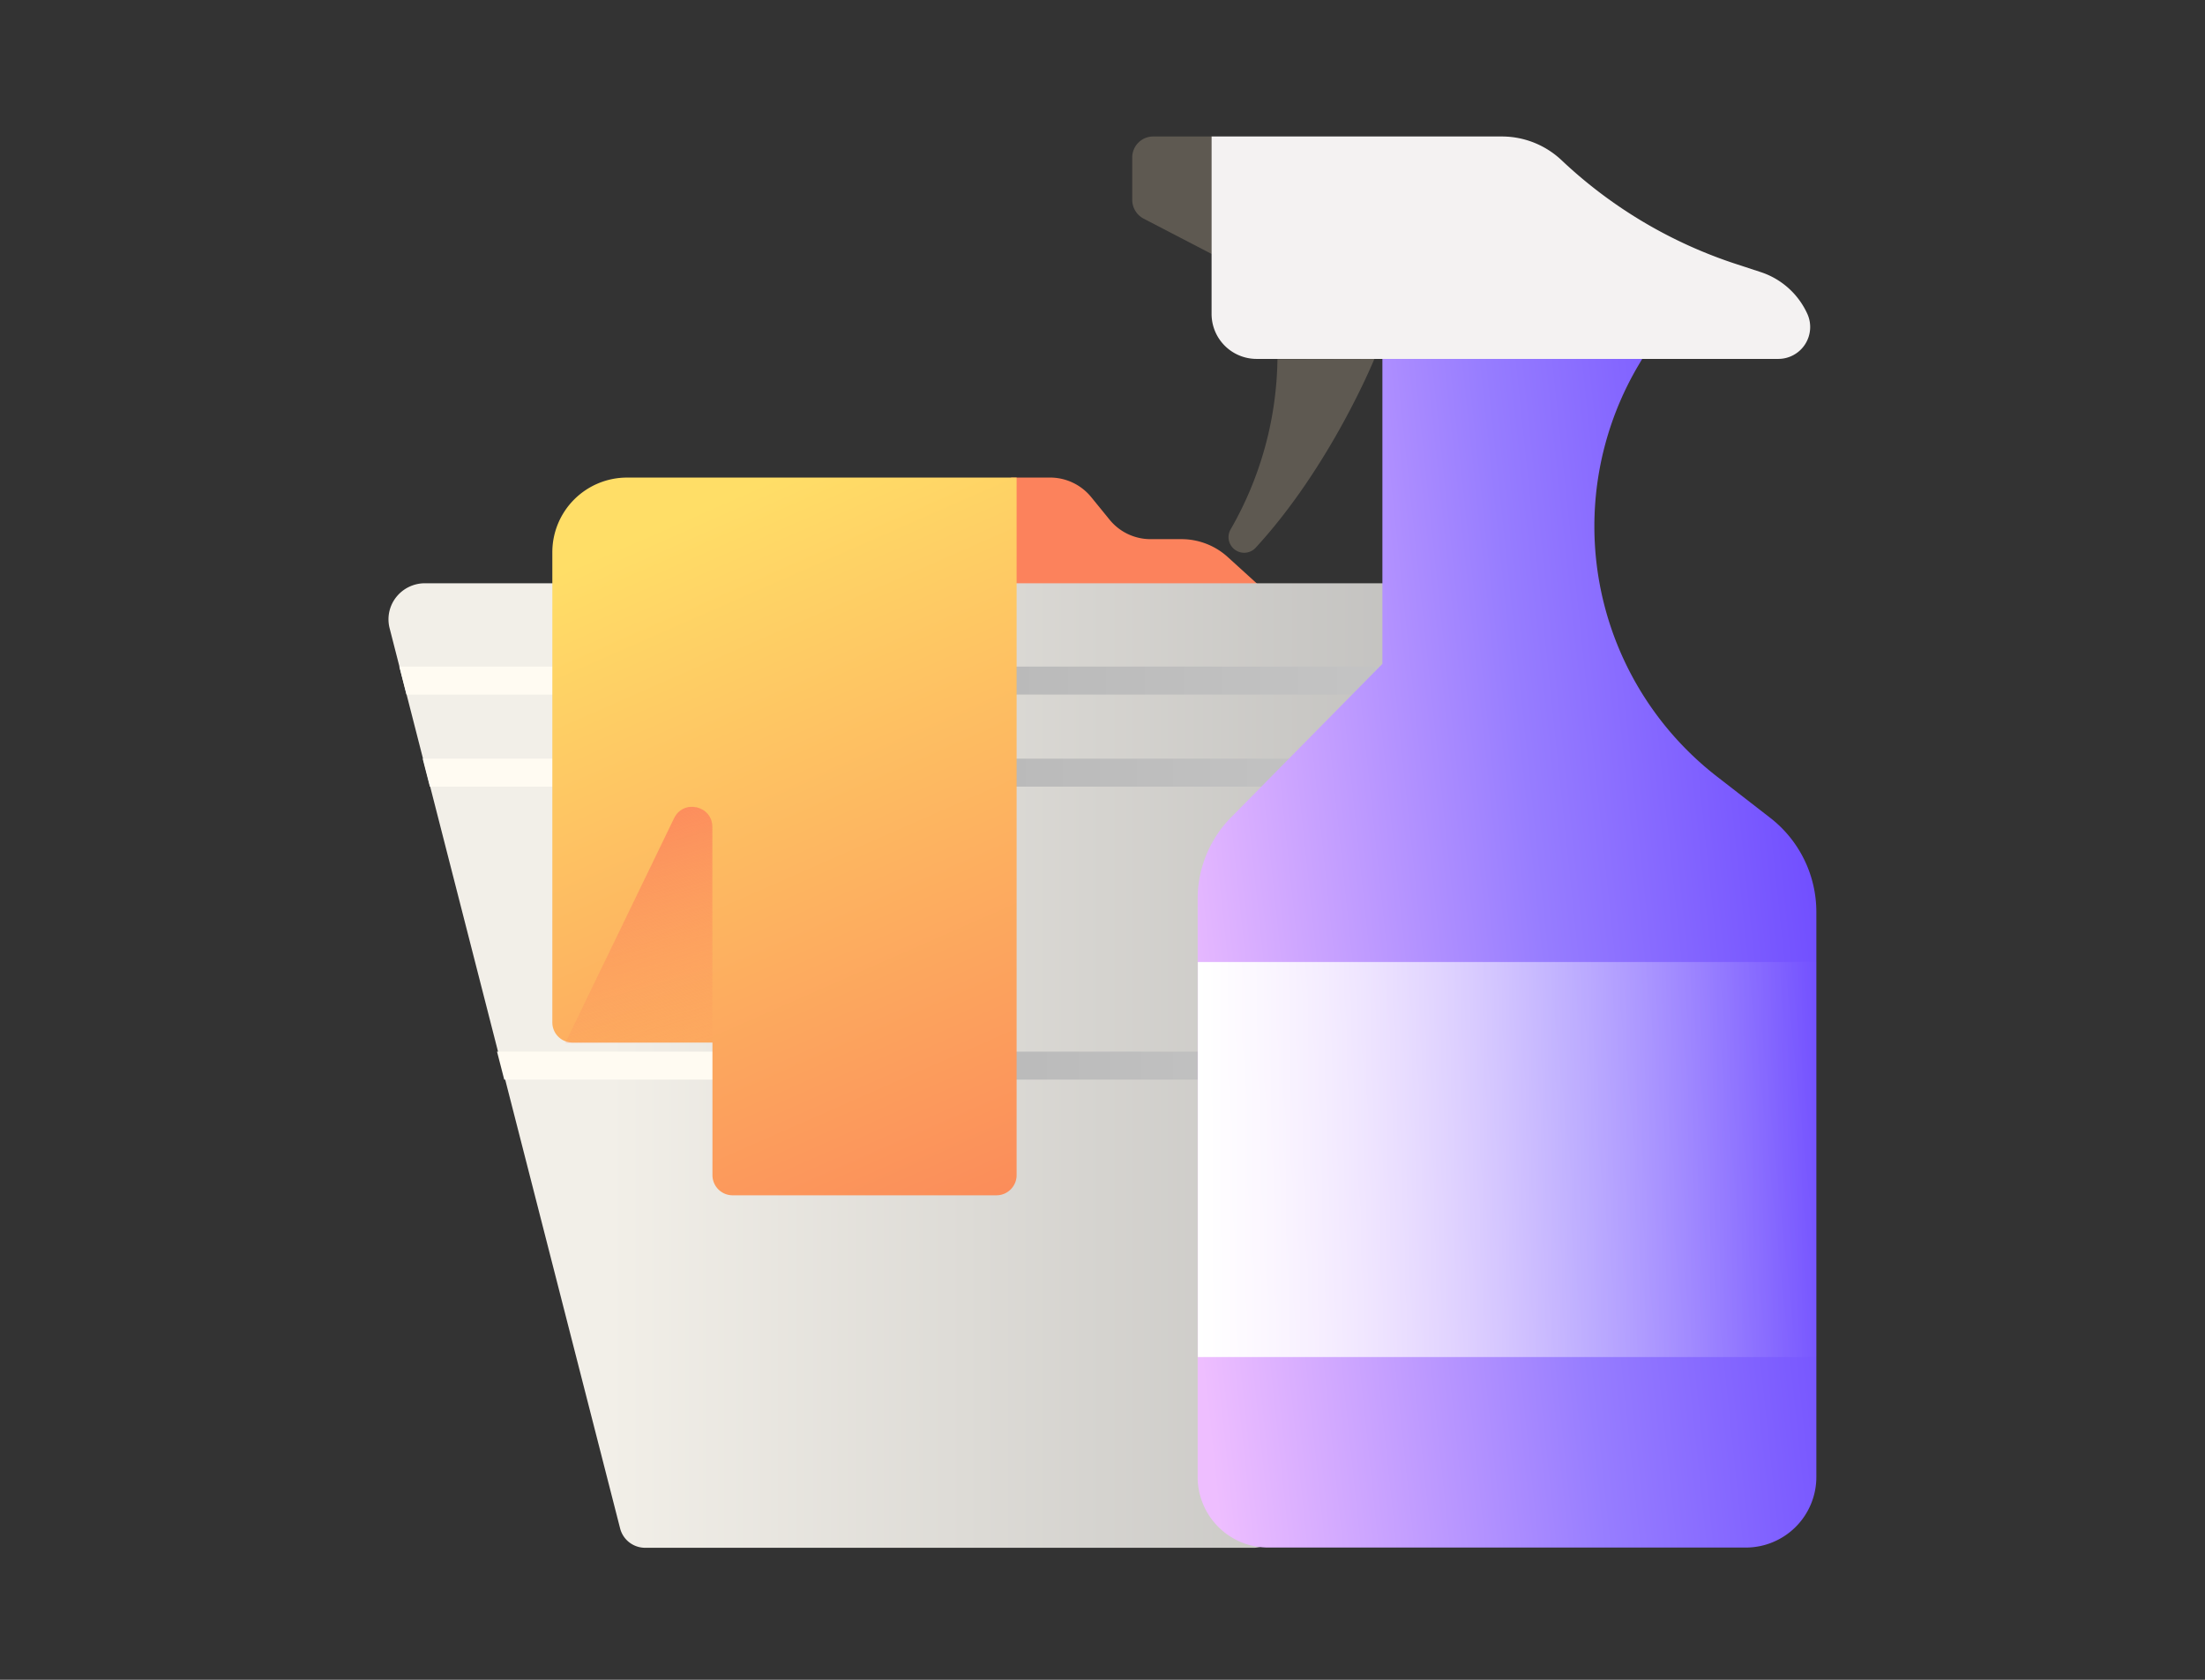 <svg xmlns="http://www.w3.org/2000/svg" width="210" height="160" fill="none" viewBox="0 0 210 160">
    <rect x="0" y="0" width="210" height="160" fill="#333333" stroke="none"/>
    <path
        fill="#FC825C"
        d="M96.293 45.488h3.73a5.046 5.046 0 013.903 1.865l1.74 2.136a5.026 5.026 0 003.903 1.865h2.947a6.554 6.554 0 014.415 1.707l3.013 2.737H96.293v-10.31z"
    />
    <path
        fill="url(#paint0_linear_7725_32595)"
        d="M119.374 147.427H61.449c-.548 0-1.08-.181-1.513-.514a2.443 2.443 0 01-.876-1.328L37.106 59.837a3.407 3.407 0 01.624-2.954 3.461 3.461 0 011.213-.977c.474-.23.994-.35 1.522-.35h102.01a1.839 1.839 0 011.442.7 1.803 1.803 0 01.327 1.557l-22.471 87.754a2.43 2.43 0 01-.873 1.343c-.435.338-.973.52-1.526.517z"
    />
    <path fill="url(#paint1_linear_7725_32595)" d="M142.127 66.16l.682-2.668H38.029l.682 2.667h103.416z" />
    <path fill="url(#paint2_linear_7725_32595)" d="M139.901 74.927l.682-2.667H40.252l.687 2.667h98.962z" />
    <path fill="url(#paint3_linear_7725_32595)" d="M132.813 102.835l.684-2.667H47.336l.688 2.667h84.789z" />
    <path
        fill="url(#paint4_linear_7725_32595)"
        d="M96.82 45.488v66.445c0 1.06-.86 1.919-1.919 1.919h-25.13a1.919 1.919 0 01-1.918-1.919v-12.63h-13.33c-1.06 0-1.92-.859-1.92-1.919V52.6a7.111 7.111 0 017.112-7.11H96.82z"
    />
    <path
        fill="url(#paint5_linear_7725_32595)"
        d="M67.844 99.376V78.77c0-2.038-2.758-2.67-3.646-.836l-10.374 21.44h14.02z"
    />
    <path
        fill="#5E5951"
        d="M115.399 13h-5.571a1.998 1.998 0 00-1.996 1.996v4.051a2.027 2.027 0 001.074 1.773l6.493 3.373"
    />
    <path
        fill="url(#paint6_linear_7725_32595)"
        d="M156.996 33.173l-.972 1.65a30.156 30.156 0 00-4.179 15.317 30.17 30.17 0 0011.649 23.805l5.106 3.96a11.34 11.34 0 014.386 8.95v53.829a6.721 6.721 0 01-6.721 6.721h-45.482a6.714 6.714 0 01-4.753-1.969 6.728 6.728 0 01-1.968-4.752v-55.06a11.077 11.077 0 013.251-7.84l14.344-14.552v-30.08l25.339.02z"
    />
    <path
        fill="#F4F2F2"
        d="M169.348 34.186h-49.675a4.288 4.288 0 01-4.285-4.29V13h27.638a8.288 8.288 0 015.703 2.269 44.206 44.206 0 0016.638 9.887l2.32.76a7.41 7.41 0 014.427 3.95 3.038 3.038 0 01-2.766 4.32z"
    />
    <path
        fill="#5E5951"
        d="M130.891 34.188s-4.153 10.215-11.3 17.98a1.49 1.49 0 01-2.248-.061 1.48 1.48 0 01-.137-1.692 33.322 33.322 0 004.457-16.207l9.228-.02z"
    />
    <path fill="url(#paint7_linear_7725_32595)" d="M173 91.635h-58.919v37.626H173V91.635z" />
    <defs>
        <linearGradient
            id="paint0_linear_7725_32595"
            x1="58.03"
            x2="171.127"
            y1="91.897"
            y2="91.898"
            gradientUnits="userSpaceOnUse"
        >
            <stop stop-color="#F2EFE8" />
            <stop offset="1" stop-color="#ACACAC" />
        </linearGradient>
        <linearGradient
            id="paint1_linear_7725_32595"
            x1="67.378"
            x2="132.805"
            y1="64.569"
            y2="64.569"
            gradientUnits="userSpaceOnUse"
        >
            <stop stop-color="#FFFBF2" />
            <stop offset=".441" stop-color="#BABABA" />
            <stop offset="1" stop-color="#C4C4C4" />
        </linearGradient>
        <linearGradient
            id="paint2_linear_7725_32595"
            x1="68.354"
            x2="131.004"
            y1="73.337"
            y2="73.337"
            gradientUnits="userSpaceOnUse"
        >
            <stop stop-color="#FFFBF2" />
            <stop offset=".441" stop-color="#BABABA" />
            <stop offset="1" stop-color="#C4C4C4" />
        </linearGradient>
        <linearGradient
            id="paint3_linear_7725_32595"
            x1="71.469"
            x2="125.27"
            y1="101.245"
            y2="101.245"
            gradientUnits="userSpaceOnUse"
        >
            <stop stop-color="#FFFBF2" />
            <stop offset=".441" stop-color="#BABABA" />
            <stop offset="1" stop-color="#C4C4C4" />
        </linearGradient>
        <linearGradient
            id="paint4_linear_7725_32595"
            x1="74.387"
            x2="111.742"
            y1="45.163"
            y2="130.159"
            gradientUnits="userSpaceOnUse"
        >
            <stop stop-color="#FFDE67" />
            <stop offset="1" stop-color="#FA7456" />
        </linearGradient>
        <linearGradient
            id="paint5_linear_7725_32595"
            x1="56.271"
            x2="63.855"
            y1="74.048"
            y2="100.436"
            gradientUnits="userSpaceOnUse"
        >
            <stop stop-color="#FC825C" />
            <stop offset="1" stop-color="#FC825C" stop-opacity="0" />
        </linearGradient>
        <linearGradient
            id="paint6_linear_7725_32595"
            x1="176.511"
            x2="111.065"
            y1="90.827"
            y2="97.717"
            gradientUnits="userSpaceOnUse"
        >
            <stop stop-color="#6D4AFF" />
            <stop offset=".444" stop-color="#977DFF" />
            <stop offset="1" stop-color="#EEBEFF" />
        </linearGradient>
        <linearGradient
            id="paint7_linear_7725_32595"
            x1="114.264"
            x2="173.147"
            y1="110.462"
            y2="110.462"
            gradientUnits="userSpaceOnUse"
        >
            <stop stop-color="#fff" />
            <stop offset="1" stop-color="#fff" stop-opacity="0" />
        </linearGradient>
    </defs>
</svg>
